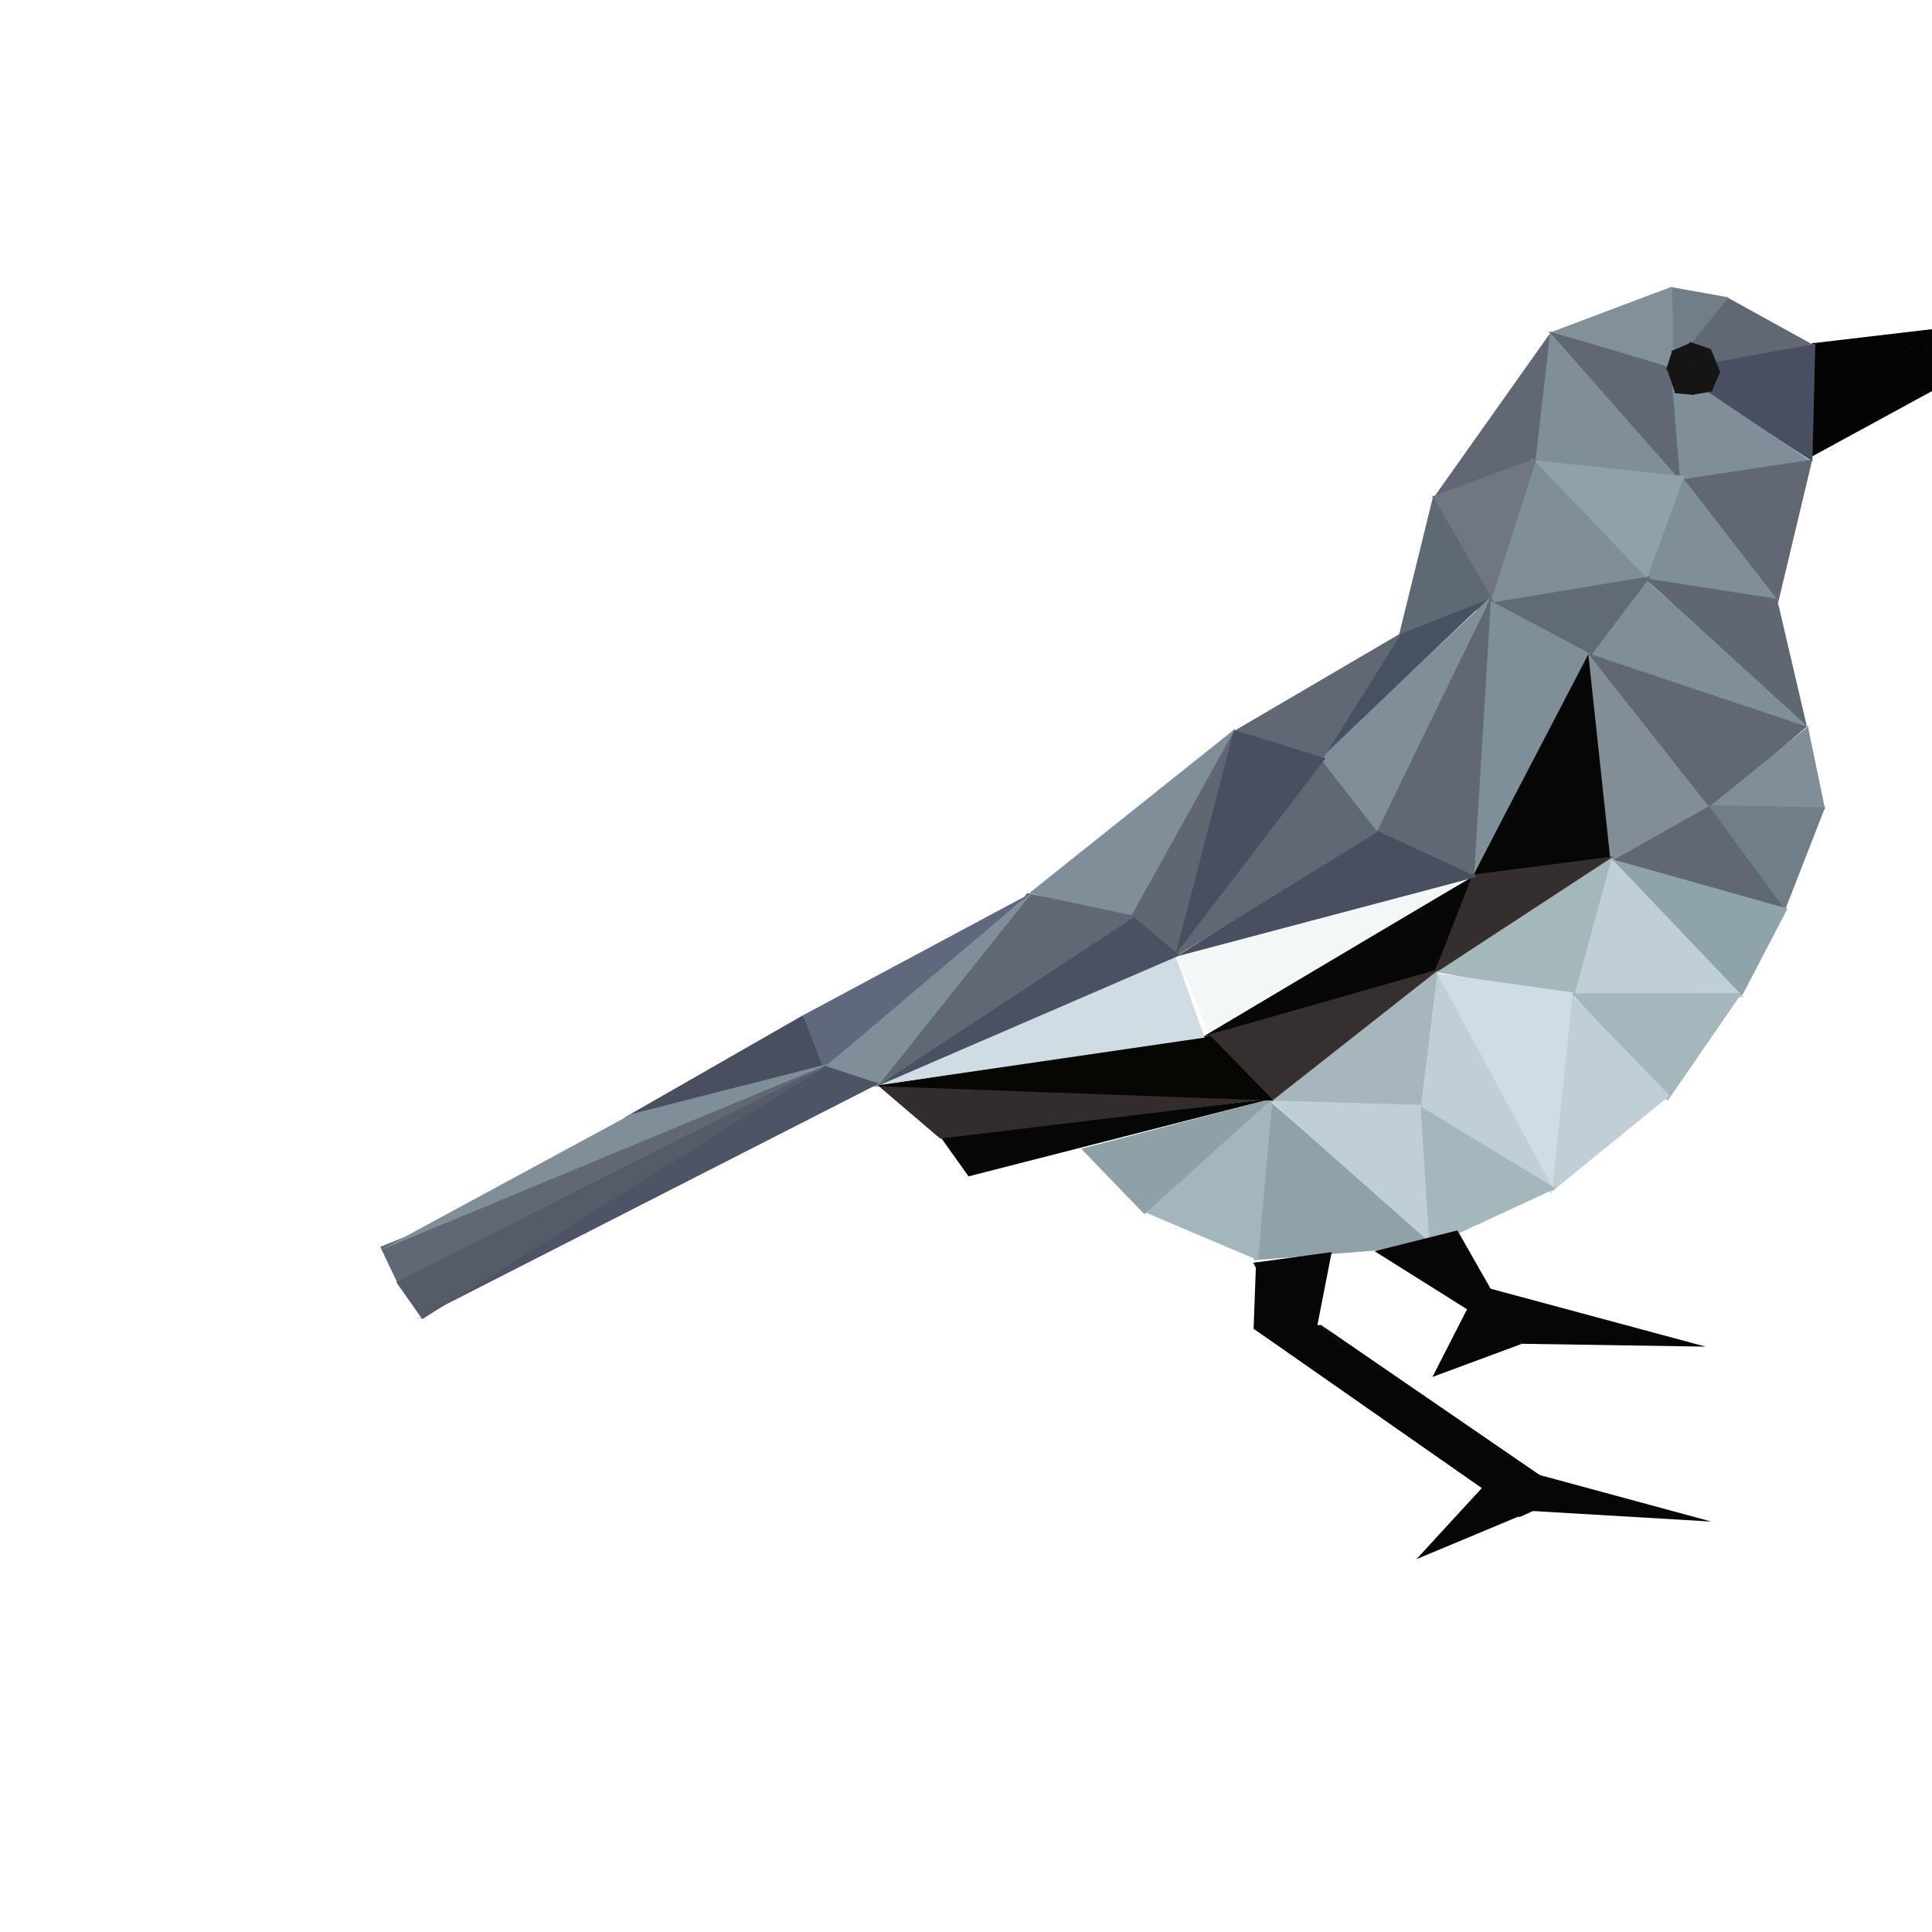 <?xml version="1.0"?>
<svg width="500" height="500" xmlns="http://www.w3.org/2000/svg" xmlns:svg="http://www.w3.org/2000/svg">
 <g class="layer">
  <title>Layer 1</title>
  <path d="m518.19,91.33l-9.72,-7.14l-39.95,4.7l49.67,2.44z" fill="#040404" id="#path14437"/>
  <path d="m469.05,88.75l49.21,2.52l-49.95,27.21l0.74,-29.73z" fill="#040404" id="#path14439"/>
  <path d="m469.8,88.94l-37.77,6.44l37.02,24.04l0.75,-30.48z" fill="#484f61" id="#path4158"/>
  <path d="m469.05,89.13l-37.21,6.81l15.14,-18.99l22.07,12.18z" fill="#606873" id="#path4160"/>
  <path d="m432.77,74.35l-0.56,21.41l15.15,-18.81l-14.59,-2.6z" fill="#717e87" id="#path4166"/>
  <path d="m432.77,74.16l0.38,21.03l-32.18,-9.07l31.8,-11.96z" fill="#82909a" id="#path4168"/>
  <path d="m396.74,119.37l38.09,4.82l-33.64,-37.99l-4.45,33.17z" fill="#808e99" id="#path4174"/>
  <path d="m432.77,95.11l2.62,29.83l-34.61,-39.19l31.99,9.36z" fill="#606873" id="#path4176"/>
  <path d="m432.39,94.93l2.44,29.63l33.66,-5.33l-36.1,-24.3z" fill="#808e99" id="#path4178"/>
  <path d="m438,95.39l-5.51,-4.5l4.95,-2.15l0.56,6.65z" fill="#151515" id="#path4213"/>
  <path d="m438,95.39l-5.23,-4.68l-1.59,5.04l6.82,-0.36z" fill="#151515" id="#path4215"/>
  <path d="m438.56,95.21l-5.04,6.53l-2.16,-6.45l7.2,-0.08z" fill="#151515" id="#path4217"/>
  <path d="m438,95.39l-4.67,6.35l5.05,0.47l-0.38,-6.82z" fill="#151515" id="#path4219"/>
  <path d="m438,95.39l5.25,5.88l-5.43,0.94l0.18,-6.82z" fill="#151515" id="#path4221"/>
  <path d="m437.63,95.02l5.34,6.35l2.33,-5.43l-7.67,-0.92z" fill="#151515" id="#path4223"/>
  <path d="m438,95.39l4.78,-5.06l2.33,5.8l-7.11,-0.74z" fill="#151515" id="#path4225"/>
  <path d="m437.82,95.86l4.96,-5.53l-5.53,-1.87l0.57,7.4z" fill="#151515" id="#path4227"/>
  <path d="m397.27,120.16l-26.19,8.53l30.11,-42.49l-3.92,33.96z" fill="#606873" id="#path4229"/>
  <path d="m460.17,156.03l-24.81,-32l33.66,-5.07l-8.85,37.07z" fill="#606873" id="#path4231"/>
  <path d="m460.43,155.77l-25.6,-33.06l-9.19,28l34.79,5.06z" fill="#808e99" id="#path4233"/>
  <path d="m395.89,119l40,4.24l-9.99,27.47l-30.01,-31.71z" fill="#90a1a9" id="#path4235"/>
  <path d="m396.41,118.47l-10.78,37.84l41.86,-5.34l-31.08,-32.5z" fill="#808e99" id="#path4237"/>
  <path d="m397.74,118.47l-12.11,37.84l-15.02,-27.82l27.13,-10.02z" fill="#6f7782" id="#path4387"/>
  <path d="m362.02,164.5l24.93,-8.19l-16.07,-27.82l-8.86,36.01z" fill="#5f6973" id="#path4389"/>
  <path d="m459.9,154.98l7.73,33.07l-41.99,-38.4l34.26,5.33z" fill="#5f6772" id="#path4391"/>
  <path d="m410.96,169.79l57.2,18.53l-42.26,-38.41l-14.94,19.88z" fill="#808e99" id="#path4399"/>
  <path d="m411.23,170.32l-25.87,-14.28l41.87,-6.92l-16,21.2z" fill="#616b77" id="#path4401"/>
  <path d="m410.7,169l56.93,19.05l-25.33,21.65l-31.6,-40.7z" fill="#606873" id="#path4403"/>
  <path d="m410.7,168.73l5.88,54.5l25.99,-14.06l-31.87,-40.44z" fill="#828d96" id="#path4405"/>
  <path d="m410.96,168.47l5.88,54.76l-35.64,3.4l29.76,-58.16z" fill="#060606" id="#path4407"/>
  <path d="m411.23,169l-25.87,-13.75l-4.16,71.38l30.03,-57.63z" fill="#7e8f99" id="#path4409"/>
  <path d="m355.68,215.55l30.21,-61.1l-4.43,72.71l-25.78,-11.61z" fill="#606873" id="#path4514"/>
  <path d="m356.21,215.55l29.68,-61.1l-44.9,42.29l15.22,18.81z" fill="#808e99" id="#path4516"/>
  <path d="m362.02,164.23l22.81,-8.98l-44.11,42.02l21.3,-33.04z" fill="#485162" id="#path4518"/>
  <path d="m362.82,163.71l-43.33,25.4l22.82,7.36l20.51,-32.76z" fill="#606873" id="#path4520"/>
  <path d="m472.34,209.47l-4.44,-21.42l-26.65,21.65l31.09,-0.23z" fill="#808e99" id="#path4522"/>
  <path d="m472.34,208.94l-10.53,26.99l-20.04,-27.55l30.57,0.56z" fill="#707e87" id="#path4524"/>
  <path d="m417.31,222.7l45.03,13.23l-20.04,-27.29l-24.99,14.06z" fill="#606873" id="#path4526"/>
  <path d="m416.52,222.17l46.09,12.97l-11.84,22.7l-34.25,-35.67z" fill="#8fa3aa" id="#path4528"/>
  <path d="m417.05,222.17l-10.52,35.72l44.77,0.22l-34.25,-35.94z" fill="#c0cfd6" id="#path4548"/>
  <path d="m417.31,221.37l-9.99,36.52l-36.18,-6.39l46.17,-30.13z" fill="#a4b7ba" id="#path4550"/>
  <path d="m417.58,221.64l-36.98,4.77l-9.46,25.61l46.44,-30.38z" fill="#342e2f" id="#path4490"/>
  <path d="m311.5,268.2l69.37,-41.26l-9.73,25.08l-59.64,16.18z" fill="#070707" id="#path4701"/>
  <path d="m312.82,267.14l69.1,-40.73l-77.7,20.32l8.6,20.41z" fill="#f3f7f7" id="#path4488"/>
  <path d="m355.94,214.76l26.25,12.18l-77.71,20.59l51.46,-32.77z" fill="#484f61" id="#path4703"/>
  <path d="m356.47,215.29l-14.23,-18.24l-38.82,51.01l53.05,-32.77z" fill="#606873" id="#path4705"/>
  <path d="m319.17,188.84l23.87,7.41l-39.35,51.54l15.48,-58.95z" fill="#484f61" id="#path4707"/>
  <path d="m319.43,188.57l-27.18,48.16l11.7,11.33l15.48,-59.49z" fill="#606773" id="#path4718"/>
  <path d="m319.7,188.57l-27.19,48.95l-26.12,-6.39l53.31,-42.56z" fill="#808e99" id="#path4720"/>
  <path d="m431.6,284.86l-24.81,-27.77l43.98,-0.04l-19.17,27.81z" fill="#a4b7bd" id="#path4722"/>
  <path d="m432.13,283.54l-25.6,-26.45l-5.23,51.55l30.83,-25.1z" fill="#c0cfd6" id="#path4724"/>
  <path d="m371.02,251.8l36.03,5.03l-5.48,52.33l-30.55,-57.36z" fill="#cfdce4" id="#path4726"/>
  <path d="m371.55,251.27l-4.97,34.39l35.78,22.71l-30.81,-57.1z" fill="#c0cfd6" id="#path4728"/>
  <path d="m372.08,251l-4.44,35.99l-39.88,-1.9l44.32,-34.09z" fill="#a7b6bd" id="#path4730"/>
  <path d="m372.61,250.74l-60.26,17.2l15.94,17.68l44.32,-34.88z" fill="#352f2f" id="#path4732"/>
  <path d="m369.96,322.69l-3.38,-37.03l36.04,21.92l-32.66,15.11z" fill="#a4b7bd" id="#path4791"/>
  <path d="m369.96,322.69l-2.32,-36.76l-38.82,-1.1l41.14,37.86z" fill="#c0cfd6" id="#path4793"/>
  <path d="m371.02,322.43l-46.5,3.71l4.03,-41.31l42.47,37.6z" fill="#8fa2a9" id="#path4795"/>
  <path d="m295.63,313.43l29.95,12.71l3.77,-41.84l-33.72,29.13z" fill="#a4b6bd" id="#path4806"/>
  <path d="m296.16,314.23l-16.35,-16.93l49.54,-13l-33.19,29.93z" fill="#8fa0a7" id="#path4808"/>
  <path d="m250.66,304.44l-7.35,-10.31l86.04,-9.83l-78.69,20.14z" fill="#060606" id="#path4810"/>
  <path d="m226.58,280.37l16.73,14.29l86.04,-10.36l-102.77,-3.93z" fill="#322c2e" id="#path5485"/>
  <path d="m225.88,281.05l87.26,-13.11l16.47,16.89l-103.73,-3.78z" fill="#060702" id="#path4812"/>
  <path d="m227.11,280.89l84.65,-12.36l-7.54,-21.27l-77.11,33.63z" fill="#cfdce3" id="#path4492"/>
  <path d="m226.85,281.16l65.93,-44.43l12.49,10.53l-78.42,33.9z" fill="#4a5162" id="#path4814"/>
  <path d="m226.85,281.16l67.05,-44.06l-28.04,-5.97l-39.01,50.03z" fill="#606873" id="#path4816"/>
  <path d="m227.11,281.16l-14.97,-4.75l55.31,-45.81l-40.34,50.56z" fill="#808e99" id="#path4836"/>
  <path d="m161.38,289.35l52.45,-13.63l-6.05,-12.95l-46.4,26.58z" fill="#484f5f" id="#path4838"/>
  <path d="m98.42,322.69l4.85,10.21l111.24,-57.6l-116.09,47.39z" fill="#606875" id="#path4840"/>
  <path d="m227.49,280.41l-119.73,61.09l105.81,-65.64l13.92,4.55z" fill="#4e5465" id="#path4851"/>
  <path d="m266.55,231.29l-53.48,45.12l-5.29,-13.64l58.77,-31.48z" fill="#5f687d" id="#path4853"/>
  <path d="m163.49,288.3l51.4,-13.11l-116.63,48.42l65.23,-35.31z" fill="#808e99" id="#path4855"/>
  <path d="m109.27,341.39l-6.75,-9.62l111.99,-56.47l-105.24,66.09z" fill="#555c67" id="#path4895"/>
  <path d="m355.74,323.81l38.15,23.96l-16.71,-29.34l-21.44,5.38z" fill="#060606" id="#path4897"/>
  <path d="m441.42,348.51l-47.53,-0.74l-9.97,-14.75l57.5,15.49z" fill="#060606" id="#path4921"/>
  <path d="m370.71,356.36l23.18,-8.59l-13.34,-10.64l-9.84,19.23z" fill="#060606" id="#path4923"/>
  <path d="m324.32,326.81l14.58,26.57l5.74,-29.34l-20.32,2.77z" fill="#060606" id="#path4925"/>
  <path d="m325.07,326.43l15.32,28.07l-15.96,-10.63l0.64,-17.44z" fill="#060606" id="#path4927"/>
  <path d="m394.28,392.65l-52.39,-49.75l-17.46,0.97l69.85,48.78z" fill="#060606" id="#path4929"/>
  <path d="m393.16,392.65l-51.27,-49.75l64.1,43.99l-12.83,5.76z" fill="#060606" id="#path4931"/>
  <path d="m392.03,390.78l50.87,3l-48.88,-13.25l-1.99,10.25z" fill="#060606" id="#path4933"/>
  <path d="m396.15,391.15l-29.57,12.36l17.34,-18.87l12.23,6.51z" fill="#060606" id="#path4935"/>
 </g>
</svg>